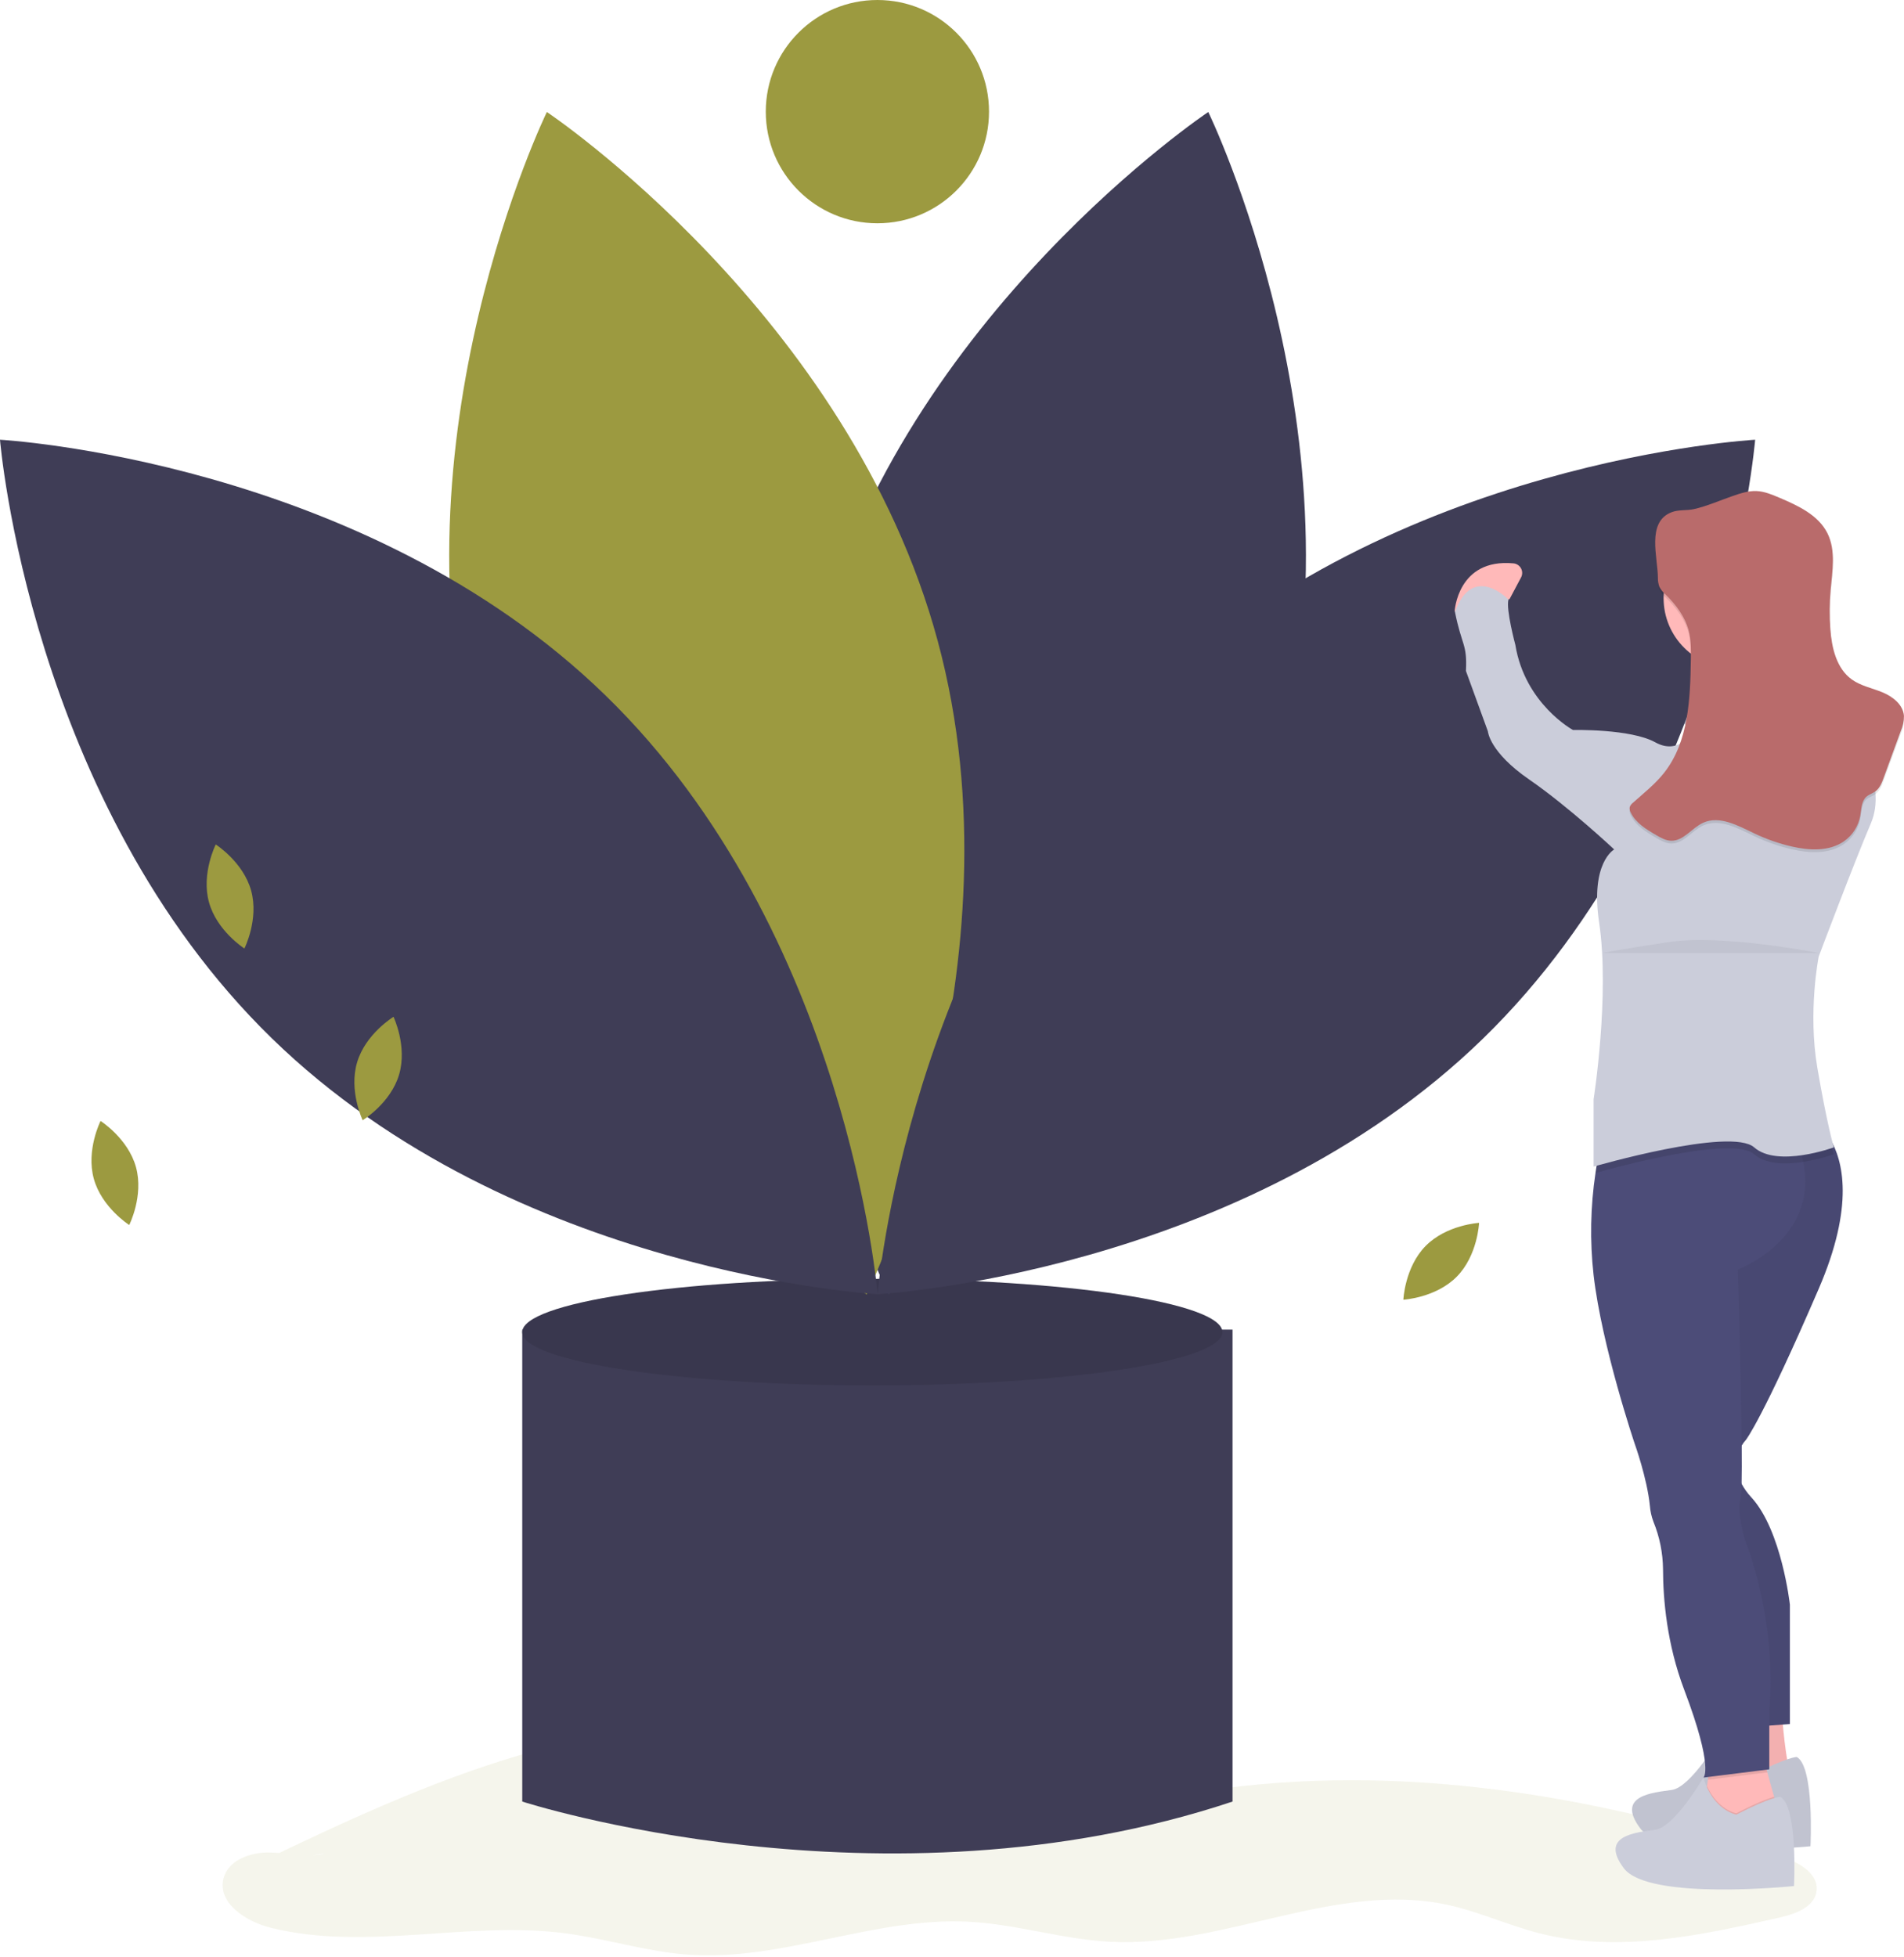 <svg width="656" height="674" viewBox="0 0 656 674" fill="none" xmlns="http://www.w3.org/2000/svg">
<g clip-path="url(#clip0_378:1434)">
<path d="M537.23 185.718C537.23 185.718 524.933 192.812 528.717 202.743C528.717 202.743 541.486 206.527 546.688 215.986C551.891 225.444 592.09 259.495 592.09 259.495L621.412 244.834C621.412 244.834 611.211 231.218 578.95 221.71C578.95 221.71 559.93 201.325 553.309 197.541C546.688 193.758 537.23 185.718 537.23 185.718Z" fill="#CBCDDA"/>
<path opacity="0.05" d="M537.23 185.718C537.23 185.718 524.933 192.812 528.717 202.743C528.717 202.743 541.486 206.527 546.688 215.986C551.891 225.444 592.09 259.495 592.09 259.495L621.412 244.834C621.412 244.834 611.211 231.218 578.95 221.71C578.95 221.71 559.93 201.325 553.309 197.541C546.688 193.758 537.23 185.718 537.23 185.718Z" fill="black"/>
<path opacity="0.1" d="M112.107 638.438C105.793 639.998 99.189 638.177 92.686 638.1C86.183 638.023 78.596 640.756 77.002 647.061C74.861 655.53 84.761 661.914 93.237 664.024C126.137 672.212 160.963 661.585 194.588 665.919C208.757 667.746 222.537 672.216 236.784 673.282C269.393 675.722 301.255 660.213 333.909 661.961C350.268 662.837 366.169 668.032 382.531 668.866C421.678 670.86 460.299 647.879 498.622 656.113C509.443 658.439 519.603 663.179 530.325 665.925C557.433 672.866 585.971 666.679 613.261 660.489C618.679 659.26 625.212 656.868 625.88 651.352C626.616 645.265 619.627 641.448 613.813 639.504C550.23 618.239 482.156 606.974 415.836 616.802C400.744 619.039 385.695 622.363 370.439 622.143C336.673 621.657 305.646 604.043 272.497 597.601C209.686 585.393 146.885 613.874 89.223 641.613" fill="#9C9A40"/>
<path d="M199.163 457.99H179.934V620.56C179.934 620.56 304.046 660.765 424.662 620.56V457.99H199.163Z" fill="#3F3D56"/>
<path d="M300.55 477.219C367.164 477.219 421.166 469.002 421.166 458.865C421.166 448.728 367.164 440.51 300.55 440.51C233.936 440.51 179.934 448.728 179.934 458.865C179.934 469.002 233.936 477.219 300.55 477.219Z" fill="#3F3D56"/>
<path opacity="0.1" d="M300.55 477.219C367.164 477.219 421.166 469.002 421.166 458.865C421.166 448.728 367.164 440.51 300.55 440.51C233.936 440.51 179.934 448.728 179.934 458.865C179.934 469.002 233.936 477.219 300.55 477.219Z" fill="black"/>
<path d="M440.758 263.757C410.331 376.235 306.11 445.896 306.11 445.896C306.11 445.896 251.222 333.193 281.649 220.715C312.077 108.237 416.297 38.577 416.297 38.577C416.297 38.577 471.186 151.279 440.758 263.757Z" fill="#3F3D56"/>
<path d="M163.954 263.757C194.381 376.235 298.602 445.896 298.602 445.896C298.602 445.896 353.49 333.193 323.062 220.715C292.635 108.237 188.414 38.577 188.414 38.577C188.414 38.577 133.526 151.279 163.954 263.757Z" fill="#9C9A40"/>
<path d="M208.664 239.585C292.158 320.862 302.356 445.804 302.356 445.804C302.356 445.804 177.185 438.97 93.691 357.692C10.198 276.415 0 151.473 0 151.473C0 151.473 125.171 158.307 208.664 239.585Z" fill="#3F3D56"/>
<path d="M396.047 239.585C312.554 320.862 302.356 445.804 302.356 445.804C302.356 445.804 427.527 438.97 511.02 357.692C594.514 276.415 604.712 151.473 604.712 151.473C604.712 151.473 479.541 158.307 396.047 239.585Z" fill="#3F3D56"/>
<path d="M302.298 76.914C323.537 76.914 340.755 59.697 340.755 38.457C340.755 17.218 323.537 0 302.298 0C281.059 0 263.841 17.218 263.841 38.457C263.841 59.697 281.059 76.914 302.298 76.914Z" fill="#9C9A40"/>
<path d="M72.006 310.804C74.733 320.698 84.207 326.718 84.207 326.718C84.207 326.718 89.259 316.695 86.532 306.8C83.806 296.906 74.332 290.886 74.332 290.886C74.332 290.886 69.279 300.909 72.006 310.804Z" fill="#9C9A40"/>
<path d="M123.046 365.909C120.11 375.744 124.95 385.871 124.95 385.871C124.95 385.871 134.549 380.053 137.484 370.218C140.419 360.383 135.579 350.256 135.579 350.256C135.579 350.256 125.981 356.074 123.046 365.909Z" fill="#9C9A40"/>
<path d="M491.189 429.175C483.985 436.486 483.512 447.7 483.512 447.7C483.512 447.7 494.718 447.062 501.922 439.752C509.126 432.441 509.599 421.227 509.599 421.227C509.599 421.227 498.393 421.865 491.189 429.175Z" fill="#9C9A40"/>
<path d="M613.845 589.13C613.845 589.13 615.264 609.939 617.628 612.304C619.993 614.669 596.346 616.088 596.346 616.088L599.657 589.13H613.845Z" fill="#FFB9B9"/>
<path opacity="0.05" d="M613.845 589.13C613.845 589.13 615.264 609.939 617.628 612.304C619.993 614.669 596.346 616.088 596.346 616.088L599.657 589.13H613.845Z" fill="black"/>
<path d="M619.047 605.21C619.047 605.21 615.736 605.21 603.913 611.358C603.913 611.358 595.873 609.939 592.563 598.589C592.563 598.589 582.631 615.615 576.01 616.56C569.389 617.506 556.62 618.452 565.132 629.803C573.645 641.153 623.776 635.951 623.776 635.951C623.776 635.951 625.195 608.521 619.047 605.21Z" fill="#CBCDDA"/>
<path opacity="0.05" d="M619.047 605.21C619.047 605.21 615.736 605.21 603.913 611.358C603.913 611.358 595.873 609.939 592.563 598.589C592.563 598.589 582.631 615.615 576.01 616.56C569.389 617.506 556.62 618.452 565.132 629.803C573.645 641.153 623.776 635.951 623.776 635.951C623.776 635.951 625.195 608.521 619.047 605.21Z" fill="black"/>
<path d="M611.953 621.29L608.643 630.276L586.888 624.128L588.127 615.208L588.425 613.056L589.252 607.102C589.252 607.102 607.697 602.373 607.697 604.737C607.945 606.687 608.35 608.613 608.908 610.498C609.664 613.406 610.615 616.721 611.253 618.902C611.669 620.344 611.953 621.29 611.953 621.29Z" fill="#FFB9B9"/>
<path d="M600.083 497.949C598.593 500.469 596.904 505.199 600.04 511.11C600.969 512.82 602.111 514.404 603.44 515.825C613.845 527.176 616.682 552.714 616.682 552.714V593.86L609.588 594.403L598.238 595.278L581.212 525.284C581.212 525.284 571.281 474.207 576.01 465.222C580.74 456.236 584.996 399.957 584.996 399.957L588.921 395.889L598.238 386.242H625.195C627.352 387.789 629.142 389.791 630.44 392.106C634.966 399.597 639.029 415.176 626.614 443.94C607.224 488.868 601.549 495.962 601.549 495.962C600.986 496.567 600.494 497.233 600.083 497.949Z" fill="#4C4C78"/>
<path opacity="0.05" d="M600.083 497.949C598.593 500.469 596.904 505.199 600.04 511.11C600.969 512.82 602.111 514.404 603.44 515.825C613.845 527.176 616.682 552.714 616.682 552.714V593.86L609.588 594.403L598.238 595.278L581.212 525.284C581.212 525.284 571.281 474.207 576.01 465.222C580.74 456.236 584.996 399.957 584.996 399.957L588.921 395.889L598.238 386.242H625.195C627.352 387.789 629.142 389.791 630.44 392.106C634.966 399.597 639.029 415.176 626.614 443.94C607.224 488.868 601.549 495.962 601.549 495.962C600.986 496.567 600.494 497.233 600.083 497.949Z" fill="black"/>
<path opacity="0.1" d="M608.908 610.498L588.425 613.056L589.252 607.102C589.252 607.102 607.697 602.373 607.697 604.737C607.946 606.687 608.35 608.613 608.908 610.498Z" fill="black"/>
<path d="M598.711 437.319C598.711 437.319 599.889 474.548 600.083 497.949C600.125 503.241 600.121 507.828 600.04 511.111C600.067 512.848 599.939 514.584 599.657 516.299C598.238 520.555 601.076 530.014 601.076 530.014C612.899 561.227 609.589 588.658 609.589 588.658V609.467L586.888 612.304C586.888 612.304 590.671 609.467 580.267 582.036C574.289 566.278 572.993 550.837 572.974 540.546C572.919 534.913 571.792 529.342 569.654 524.13C568.999 522.373 568.592 520.533 568.443 518.663C567.498 509.205 563.241 497.381 563.241 497.381C563.241 497.381 551.891 463.803 549.053 439.21C547.742 427.505 547.963 415.678 549.711 404.029C550.129 401.068 550.699 398.13 551.418 395.228C551.418 395.228 597.652 366.133 615.108 386.242C616.787 388.209 618.12 390.448 619.047 392.863C620.007 395.249 620.754 397.714 621.28 400.231C626.714 426.919 598.711 437.319 598.711 437.319Z" fill="#4C4C78"/>
<path d="M597.292 230.174C610.613 230.174 621.412 219.375 621.412 206.054C621.412 192.733 610.613 181.934 597.292 181.934C583.971 181.934 573.172 192.733 573.172 206.054C573.172 219.375 583.971 230.174 597.292 230.174Z" fill="#FFB9B9"/>
<path d="M584.05 221.188C584.05 221.188 593.982 249.091 584.05 263.752C574.119 278.413 615.737 273.684 615.737 273.684L631.817 254.293C631.817 254.293 612.899 254.293 611.953 221.188C611.007 188.082 584.05 221.188 584.05 221.188Z" fill="#FFB9B9"/>
<path opacity="0.1" d="M631.817 397.592C628.388 398.778 624.862 399.661 621.28 400.231C615.392 401.139 608.444 401.172 604.386 397.592C601.979 395.469 596.049 395.209 588.921 395.89C573.911 397.327 553.593 402.927 549.71 404.029C550.129 401.068 550.699 398.13 551.418 395.228C551.418 395.228 597.652 366.133 615.108 386.242H625.195C627.352 387.789 629.142 389.791 630.44 392.106C631.31 395.871 631.817 397.592 631.817 397.592Z" fill="black"/>
<path opacity="0.1" d="M611.953 621.29L608.643 630.276L586.888 624.128L588.127 615.208C591.863 623.475 598.238 624.6 598.238 624.6C605.115 621.025 609.111 619.531 611.253 618.902C611.669 620.344 611.953 621.29 611.953 621.29Z" fill="black"/>
<path d="M613.372 618.925C613.372 618.925 610.062 618.925 598.238 625.073C598.238 625.073 590.198 623.655 586.888 612.304C586.888 612.304 576.956 629.33 570.335 630.276C563.714 631.222 550.945 632.167 559.458 643.518C567.97 654.868 618.101 649.666 618.101 649.666C618.101 649.666 619.52 622.236 613.372 618.925Z" fill="#CBCDDA"/>
<path d="M501.17 210.673C501.17 210.673 502.093 192.254 521.451 194.056C521.993 194.108 522.514 194.292 522.968 194.593C523.421 194.894 523.794 195.302 524.052 195.781C524.31 196.26 524.446 196.795 524.448 197.34C524.45 197.884 524.318 198.42 524.063 198.901L520.094 206.372L501.17 210.673Z" fill="#FFB9B9"/>
<path d="M612.899 259.968C612.899 259.968 589.725 256.185 583.577 251.456C583.577 251.456 578.848 260.441 570.335 255.712C561.822 250.983 541.959 251.456 541.959 251.456C541.959 251.456 525.406 242.47 522.096 222.134C522.096 222.134 518.785 209.837 519.731 206.527C519.731 206.527 507.435 193.758 501.287 210.783C503.651 222.607 505.543 221.661 505.07 231.119L512.637 251.928C512.637 251.928 513.11 259.022 526.825 268.481C540.54 277.94 556.147 292.601 556.147 292.601C556.147 292.601 547.871 297.094 550.945 317.666C554.702 342.811 549.053 378.675 549.053 378.675V401.848C549.053 401.848 596.346 388.133 604.386 395.227C612.426 402.321 631.816 395.227 631.816 395.227C631.816 395.227 629.452 387.188 626.141 367.797C622.831 348.407 626.614 329.49 626.614 329.49C626.614 329.49 638.91 296.857 644.586 283.615C650.261 270.373 640.329 252.401 630.398 245.78C620.466 239.159 616.767 243.134 616.767 243.134C616.767 243.134 634.181 255.712 612.899 259.968Z" fill="#CBCDDA"/>
<path opacity="0.1" d="M571.207 200.155C571.199 201.14 571.365 202.118 571.697 203.045C572.249 204.099 573.003 205.036 573.915 205.8C577.457 209.261 580.564 213.374 581.81 218.167C582.654 221.412 582.609 224.812 582.558 228.165C582.352 241.744 581.783 256.401 573.396 267.082C570.313 271.008 566.351 274.129 562.626 277.451C562.107 277.833 561.713 278.361 561.494 278.967C561.392 279.613 561.516 280.274 561.845 280.839C563.574 284.433 567.219 286.638 570.669 288.639C572.247 289.553 573.908 290.493 575.73 290.552C580.03 290.691 582.872 286.149 586.786 284.362C592.483 281.761 598.877 285.381 604.531 288.073C608.627 290.023 612.923 291.521 617.343 292.541C623.396 293.937 630.24 294.28 635.336 290.728C638.282 288.653 640.295 285.503 640.941 281.957C641.35 279.646 641.287 276.964 643.036 275.399C643.937 274.593 645.167 274.258 646.142 273.544C647.655 272.436 648.374 270.571 649.018 268.81L654.844 252.881C655.596 251.198 655.984 249.375 655.982 247.531C655.703 243.696 652.166 240.912 648.614 239.437C645.063 237.962 641.135 237.235 638.012 234.992C632.731 231.197 631.101 224.111 630.626 217.626C630.301 213.171 630.332 208.698 630.721 204.249C631.298 197.651 632.588 190.626 629.653 184.689C626.518 178.348 619.486 175.11 612.974 172.348C610.474 171.287 607.906 170.21 605.192 170.09C602.321 169.963 599.524 170.918 596.809 171.859C592.493 173.356 588.115 175.293 583.66 176.308C581.157 176.878 578.415 176.452 576.001 177.357C567.133 180.683 571.207 193.016 571.207 200.155Z" fill="black"/>
<path d="M571.207 199.21C571.199 200.194 571.365 201.172 571.697 202.099C572.249 203.153 573.003 204.09 573.915 204.855C577.457 208.316 580.564 212.429 581.81 217.221C582.654 220.466 582.609 223.866 582.558 227.219C582.352 240.798 581.783 255.455 573.396 266.136C570.313 270.062 566.351 273.184 562.626 276.506C562.107 276.887 561.713 277.415 561.494 278.021C561.392 278.667 561.516 279.328 561.845 279.893C563.574 283.488 567.219 285.692 570.669 287.693C572.247 288.607 573.908 289.547 575.73 289.606C580.03 289.745 582.872 285.203 586.786 283.416C592.483 280.815 598.877 284.435 604.531 287.127C608.627 289.077 612.923 290.575 617.343 291.595C623.396 292.992 630.24 293.335 635.336 289.782C638.282 287.707 640.295 284.557 640.941 281.012C641.35 278.701 641.287 276.018 643.036 274.453C643.937 273.647 645.167 273.313 646.142 272.598C647.655 271.49 648.374 269.625 649.018 267.864L654.844 251.935C655.596 250.252 655.984 248.429 655.982 246.586C655.703 242.75 652.166 239.966 648.614 238.491C645.063 237.017 641.135 236.29 638.012 234.046C632.731 230.251 631.101 223.165 630.626 216.68C630.301 212.226 630.332 207.753 630.721 203.304C631.298 196.706 632.588 189.68 629.653 183.743C626.518 177.402 619.486 174.164 612.974 171.402C610.474 170.341 607.906 169.264 605.192 169.144C602.321 169.018 599.524 169.972 596.809 170.914C592.493 172.41 588.115 174.347 583.66 175.362C581.157 175.933 578.415 175.506 576.001 176.411C567.133 179.737 571.207 192.07 571.207 199.21Z" fill="#B96B6B"/>
<path opacity="0.05" d="M552.138 328.276C552.138 328.276 555.911 327.361 574.828 324.524C593.745 321.686 626.851 328.307 626.851 328.307" fill="black"/>
<path d="M32.324 406.042C35.05 415.937 44.524 421.956 44.524 421.956C44.524 421.956 49.577 411.933 46.85 402.039C44.123 392.144 34.649 386.125 34.649 386.125C34.649 386.125 29.597 396.147 32.324 406.042Z" fill="#9C9A40"/>
</g>
<defs>
<clipPath id="clip0_378:1434">
<rect width="656" height="673.543" fill="white"/>
</clipPath>
</defs>
</svg>
